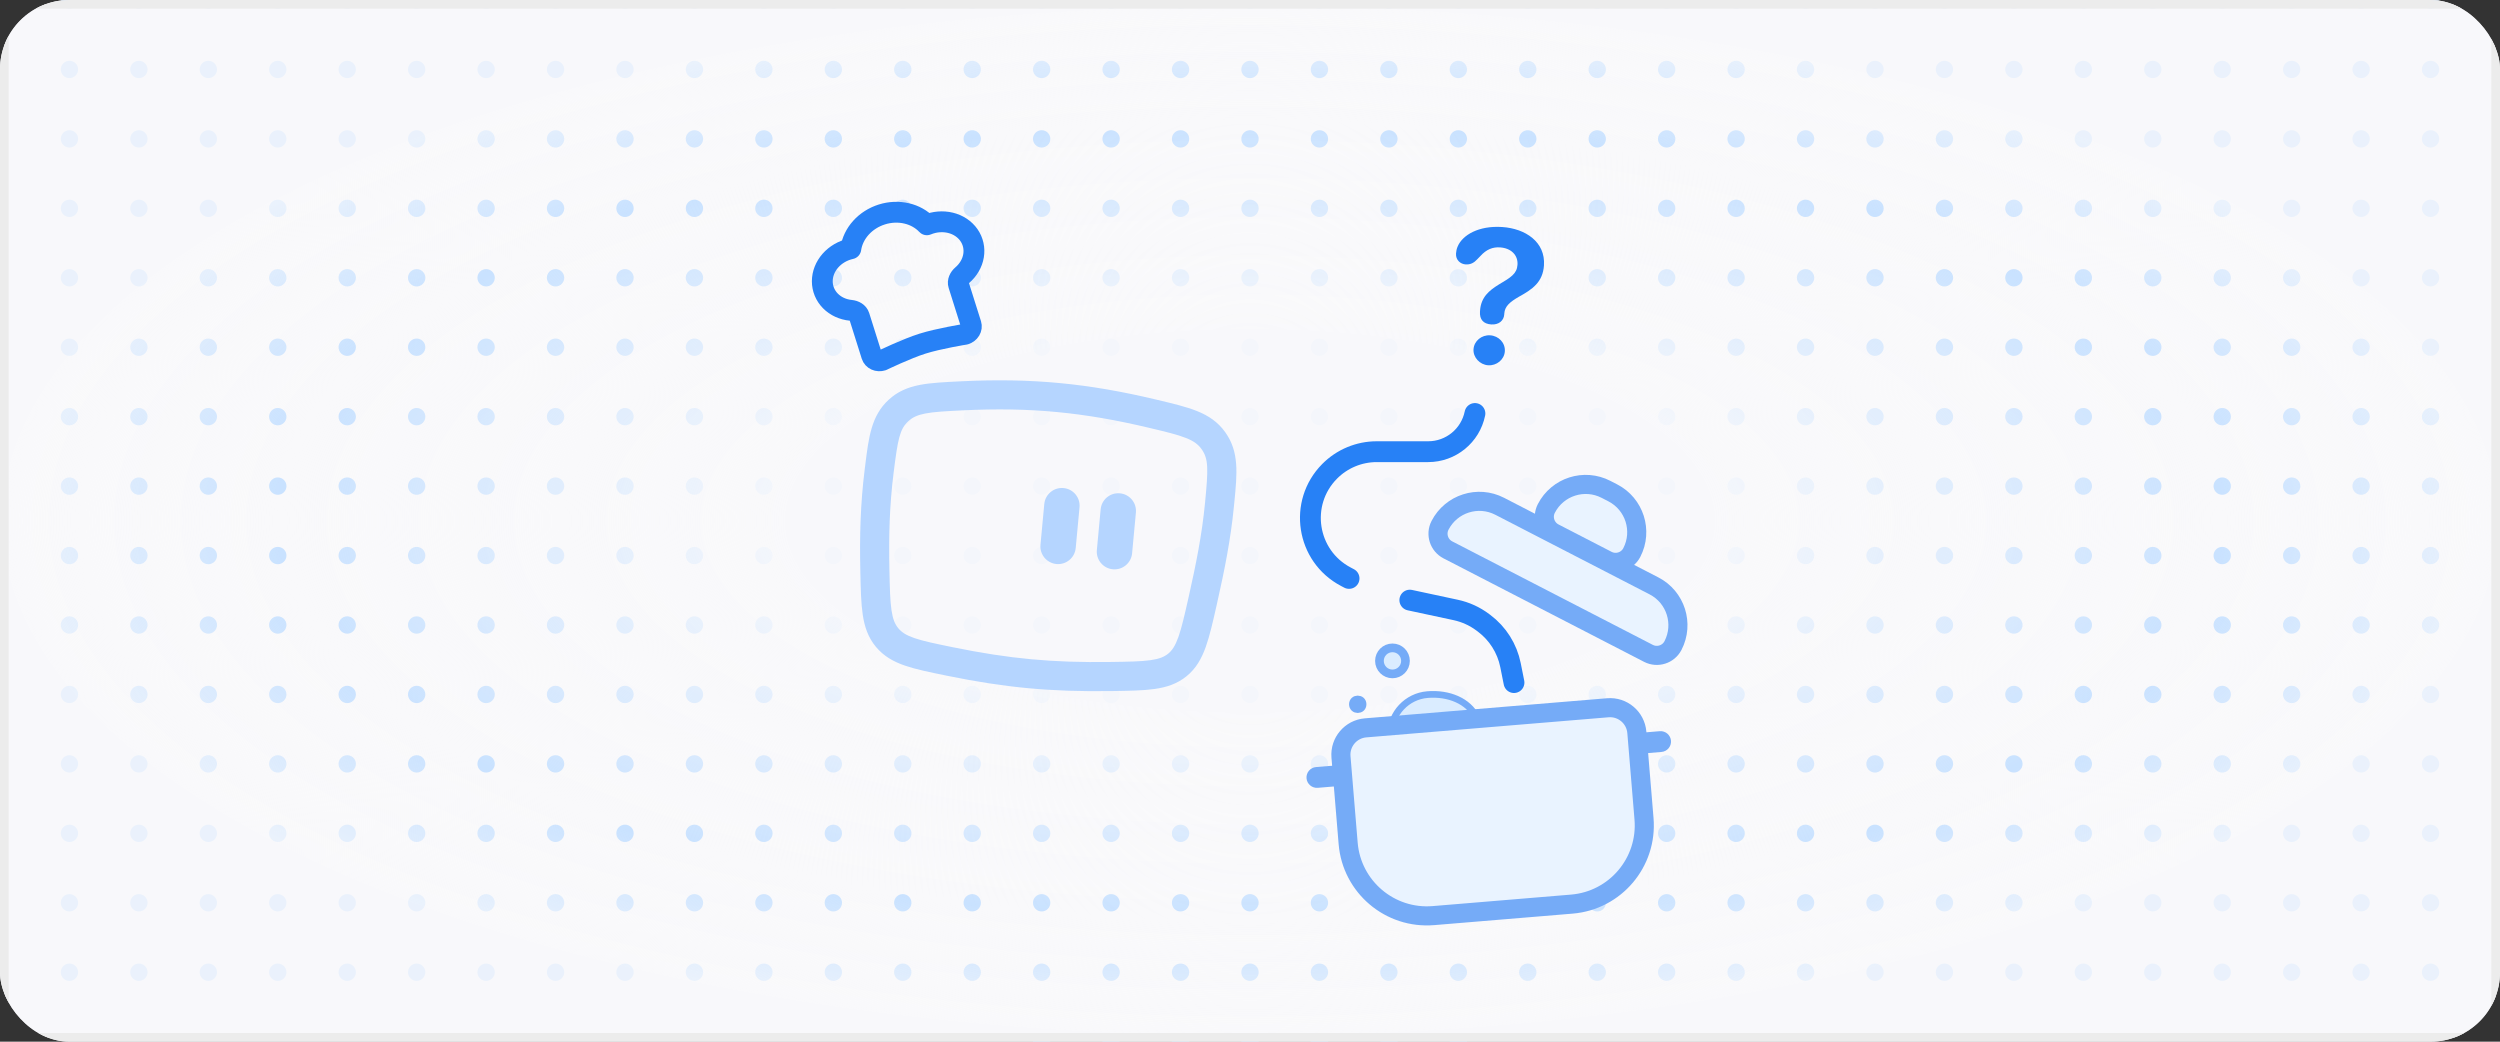 <svg width="288" height="120" viewBox="0 0 288 120" fill="none" xmlns="http://www.w3.org/2000/svg">
<rect x="0" y="0" width="288" height="120" fill="#333333" stroke="none"/>
<g clip-path="url(#clip0_182_8085)">
<rect width="288" height="120" rx="8" fill="#F9F9FB"/>
<circle cx="8" r="1" fill="#C9E2FF"/>
<circle cx="16" r="1" fill="#C9E2FF"/>
<circle cx="24" r="1" fill="#C9E2FF"/>
<circle cx="32" r="1" fill="#C9E2FF"/>
<circle cx="40" r="1" fill="#C9E2FF"/>
<circle cx="48" r="1" fill="#C9E2FF"/>
<circle cx="56" r="1" fill="#C9E2FF"/>
<circle cx="64" r="1" fill="#C9E2FF"/>
<circle cx="72" r="1" fill="#C9E2FF"/>
<circle cx="80" r="1" fill="#C9E2FF"/>
<circle cx="88" r="1" fill="#C9E2FF"/>
<circle cx="96" r="1" fill="#C9E2FF"/>
<circle cx="104" r="1" fill="#C9E2FF"/>
<circle cx="112" r="1" fill="#C9E2FF"/>
<circle cx="120" r="1" fill="#C9E2FF"/>
<circle cx="128" r="1" fill="#C9E2FF"/>
<circle cx="136" r="1" fill="#C9E2FF"/>
<circle cx="144" r="1" fill="#C9E2FF"/>
<circle cx="152" r="1" fill="#C9E2FF"/>
<circle cx="160" r="1" fill="#C9E2FF"/>
<circle cx="168" r="1" fill="#C9E2FF"/>
<circle cx="176" r="1" fill="#C9E2FF"/>
<circle cx="184" r="1" fill="#C9E2FF"/>
<circle cx="192" r="1" fill="#C9E2FF"/>
<circle cx="200" r="1" fill="#C9E2FF"/>
<circle cx="208" r="1" fill="#C9E2FF"/>
<circle cx="216" r="1" fill="#C9E2FF"/>
<circle cx="224" r="1" fill="#C9E2FF"/>
<circle cx="232" r="1" fill="#C9E2FF"/>
<circle cx="240" r="1" fill="#C9E2FF"/>
<circle cx="248" r="1" fill="#C9E2FF"/>
<circle cx="256" r="1" fill="#C9E2FF"/>
<circle cx="264" r="1" fill="#C9E2FF"/>
<circle cx="272" r="1" fill="#C9E2FF"/>
<circle cx="280" r="1" fill="#C9E2FF"/>
<circle cx="8" cy="8" r="1" fill="#C9E2FF"/>
<circle cx="16" cy="8" r="1" fill="#C9E2FF"/>
<circle cx="24" cy="8" r="1" fill="#C9E2FF"/>
<circle cx="32" cy="8" r="1" fill="#C9E2FF"/>
<circle cx="40" cy="8" r="1" fill="#C9E2FF"/>
<circle cx="48" cy="8" r="1" fill="#C9E2FF"/>
<circle cx="56" cy="8" r="1" fill="#C9E2FF"/>
<circle cx="64" cy="8" r="1" fill="#C9E2FF"/>
<circle cx="72" cy="8" r="1" fill="#C9E2FF"/>
<circle cx="80" cy="8" r="1" fill="#C9E2FF"/>
<circle cx="88" cy="8" r="1" fill="#C9E2FF"/>
<circle cx="96" cy="8" r="1" fill="#C9E2FF"/>
<circle cx="104" cy="8" r="1" fill="#C9E2FF"/>
<circle cx="112" cy="8" r="1" fill="#C9E2FF"/>
<circle cx="120" cy="8" r="1" fill="#C9E2FF"/>
<circle cx="128" cy="8" r="1" fill="#C9E2FF"/>
<circle cx="136" cy="8" r="1" fill="#C9E2FF"/>
<circle cx="144" cy="8" r="1" fill="#C9E2FF"/>
<circle cx="152" cy="8" r="1" fill="#C9E2FF"/>
<circle cx="160" cy="8" r="1" fill="#C9E2FF"/>
<circle cx="168" cy="8" r="1" fill="#C9E2FF"/>
<circle cx="176" cy="8" r="1" fill="#C9E2FF"/>
<circle cx="184" cy="8" r="1" fill="#C9E2FF"/>
<circle cx="192" cy="8" r="1" fill="#C9E2FF"/>
<circle cx="200" cy="8" r="1" fill="#C9E2FF"/>
<circle cx="208" cy="8" r="1" fill="#C9E2FF"/>
<circle cx="216" cy="8" r="1" fill="#C9E2FF"/>
<circle cx="224" cy="8" r="1" fill="#C9E2FF"/>
<circle cx="232" cy="8" r="1" fill="#C9E2FF"/>
<circle cx="240" cy="8" r="1" fill="#C9E2FF"/>
<circle cx="248" cy="8" r="1" fill="#C9E2FF"/>
<circle cx="256" cy="8" r="1" fill="#C9E2FF"/>
<circle cx="264" cy="8" r="1" fill="#C9E2FF"/>
<circle cx="272" cy="8" r="1" fill="#C9E2FF"/>
<circle cx="280" cy="8" r="1" fill="#C9E2FF"/>
<circle cx="8" cy="16" r="1" fill="#C9E2FF"/>
<circle cx="16" cy="16" r="1" fill="#C9E2FF"/>
<circle cx="24" cy="16" r="1" fill="#C9E2FF"/>
<circle cx="32" cy="16" r="1" fill="#C9E2FF"/>
<circle cx="40" cy="16" r="1" fill="#C9E2FF"/>
<circle cx="48" cy="16" r="1" fill="#C9E2FF"/>
<circle cx="56" cy="16" r="1" fill="#C9E2FF"/>
<circle cx="64" cy="16" r="1" fill="#C9E2FF"/>
<circle cx="72" cy="16" r="1" fill="#C9E2FF"/>
<circle cx="80" cy="16" r="1" fill="#C9E2FF"/>
<circle cx="88" cy="16" r="1" fill="#C9E2FF"/>
<circle cx="96" cy="16" r="1" fill="#C9E2FF"/>
<circle cx="104" cy="16" r="1" fill="#C9E2FF"/>
<circle cx="112" cy="16" r="1" fill="#C9E2FF"/>
<circle cx="120" cy="16" r="1" fill="#C9E2FF"/>
<circle cx="128" cy="16" r="1" fill="#C9E2FF"/>
<circle cx="136" cy="16" r="1" fill="#C9E2FF"/>
<circle cx="144" cy="16" r="1" fill="#C9E2FF"/>
<circle cx="152" cy="16" r="1" fill="#C9E2FF"/>
<circle cx="160" cy="16" r="1" fill="#C9E2FF"/>
<circle cx="168" cy="16" r="1" fill="#C9E2FF"/>
<circle cx="176" cy="16" r="1" fill="#C9E2FF"/>
<circle cx="184" cy="16" r="1" fill="#C9E2FF"/>
<circle cx="192" cy="16" r="1" fill="#C9E2FF"/>
<circle cx="200" cy="16" r="1" fill="#C9E2FF"/>
<circle cx="208" cy="16" r="1" fill="#C9E2FF"/>
<circle cx="216" cy="16" r="1" fill="#C9E2FF"/>
<circle cx="224" cy="16" r="1" fill="#C9E2FF"/>
<circle cx="232" cy="16" r="1" fill="#C9E2FF"/>
<circle cx="240" cy="16" r="1" fill="#C9E2FF"/>
<circle cx="248" cy="16" r="1" fill="#C9E2FF"/>
<circle cx="256" cy="16" r="1" fill="#C9E2FF"/>
<circle cx="264" cy="16" r="1" fill="#C9E2FF"/>
<circle cx="272" cy="16" r="1" fill="#C9E2FF"/>
<circle cx="280" cy="16" r="1" fill="#C9E2FF"/>
<circle cx="8" cy="24" r="1" fill="#C9E2FF"/>
<circle cx="16" cy="24" r="1" fill="#C9E2FF"/>
<circle cx="24" cy="24" r="1" fill="#C9E2FF"/>
<circle cx="32" cy="24" r="1" fill="#C9E2FF"/>
<circle cx="40" cy="24" r="1" fill="#C9E2FF"/>
<circle cx="48" cy="24" r="1" fill="#C9E2FF"/>
<circle cx="56" cy="24" r="1" fill="#C9E2FF"/>
<circle cx="64" cy="24" r="1" fill="#C9E2FF"/>
<circle cx="72" cy="24" r="1" fill="#C9E2FF"/>
<circle cx="80" cy="24" r="1" fill="#C9E2FF"/>
<circle cx="88" cy="24" r="1" fill="#C9E2FF"/>
<circle cx="96" cy="24" r="1" fill="#C9E2FF"/>
<circle cx="104" cy="24" r="1" fill="#C9E2FF"/>
<circle cx="112" cy="24" r="1" fill="#C9E2FF"/>
<circle cx="120" cy="24" r="1" fill="#C9E2FF"/>
<circle cx="128" cy="24" r="1" fill="#C9E2FF"/>
<circle cx="136" cy="24" r="1" fill="#C9E2FF"/>
<circle cx="144" cy="24" r="1" fill="#C9E2FF"/>
<circle cx="152" cy="24" r="1" fill="#C9E2FF"/>
<circle cx="160" cy="24" r="1" fill="#C9E2FF"/>
<circle cx="168" cy="24" r="1" fill="#C9E2FF"/>
<circle cx="176" cy="24" r="1" fill="#C9E2FF"/>
<circle cx="184" cy="24" r="1" fill="#C9E2FF"/>
<circle cx="192" cy="24" r="1" fill="#C9E2FF"/>
<circle cx="200" cy="24" r="1" fill="#C9E2FF"/>
<circle cx="208" cy="24" r="1" fill="#C9E2FF"/>
<circle cx="216" cy="24" r="1" fill="#C9E2FF"/>
<circle cx="224" cy="24" r="1" fill="#C9E2FF"/>
<circle cx="232" cy="24" r="1" fill="#C9E2FF"/>
<circle cx="240" cy="24" r="1" fill="#C9E2FF"/>
<circle cx="248" cy="24" r="1" fill="#C9E2FF"/>
<circle cx="256" cy="24" r="1" fill="#C9E2FF"/>
<circle cx="264" cy="24" r="1" fill="#C9E2FF"/>
<circle cx="272" cy="24" r="1" fill="#C9E2FF"/>
<circle cx="280" cy="24" r="1" fill="#C9E2FF"/>
<circle cx="8" cy="32" r="1" fill="#C9E2FF"/>
<circle cx="16" cy="32" r="1" fill="#C9E2FF"/>
<circle cx="24" cy="32" r="1" fill="#C9E2FF"/>
<circle cx="32" cy="32" r="1" fill="#C9E2FF"/>
<circle cx="40" cy="32" r="1" fill="#C9E2FF"/>
<circle cx="48" cy="32" r="1" fill="#C9E2FF"/>
<circle cx="56" cy="32" r="1" fill="#C9E2FF"/>
<circle cx="64" cy="32" r="1" fill="#C9E2FF"/>
<circle cx="72" cy="32" r="1" fill="#C9E2FF"/>
<circle cx="80" cy="32" r="1" fill="#C9E2FF"/>
<circle cx="88" cy="32" r="1" fill="#C9E2FF"/>
<circle cx="96" cy="32" r="1" fill="#C9E2FF"/>
<circle cx="104" cy="32" r="1" fill="#C9E2FF"/>
<circle cx="112" cy="32" r="1" fill="#C9E2FF"/>
<circle cx="120" cy="32" r="1" fill="#C9E2FF"/>
<circle cx="128" cy="32" r="1" fill="#C9E2FF"/>
<circle cx="136" cy="32" r="1" fill="#C9E2FF"/>
<circle cx="144" cy="32" r="1" fill="#C9E2FF"/>
<circle cx="152" cy="32" r="1" fill="#C9E2FF"/>
<circle cx="160" cy="32" r="1" fill="#C9E2FF"/>
<circle cx="168" cy="32" r="1" fill="#C9E2FF"/>
<circle cx="176" cy="32" r="1" fill="#C9E2FF"/>
<circle cx="184" cy="32" r="1" fill="#C9E2FF"/>
<circle cx="192" cy="32" r="1" fill="#C9E2FF"/>
<circle cx="200" cy="32" r="1" fill="#C9E2FF"/>
<circle cx="208" cy="32" r="1" fill="#C9E2FF"/>
<circle cx="216" cy="32" r="1" fill="#C9E2FF"/>
<circle cx="224" cy="32" r="1" fill="#C9E2FF"/>
<circle cx="232" cy="32" r="1" fill="#C9E2FF"/>
<circle cx="240" cy="32" r="1" fill="#C9E2FF"/>
<circle cx="248" cy="32" r="1" fill="#C9E2FF"/>
<circle cx="256" cy="32" r="1" fill="#C9E2FF"/>
<circle cx="264" cy="32" r="1" fill="#C9E2FF"/>
<circle cx="272" cy="32" r="1" fill="#C9E2FF"/>
<circle cx="280" cy="32" r="1" fill="#C9E2FF"/>
<circle cx="8" cy="40" r="1" fill="#C9E2FF"/>
<circle cx="16" cy="40" r="1" fill="#C9E2FF"/>
<circle cx="24" cy="40" r="1" fill="#C9E2FF"/>
<circle cx="32" cy="40" r="1" fill="#C9E2FF"/>
<circle cx="40" cy="40" r="1" fill="#C9E2FF"/>
<circle cx="48" cy="40" r="1" fill="#C9E2FF"/>
<circle cx="56" cy="40" r="1" fill="#C9E2FF"/>
<circle cx="64" cy="40" r="1" fill="#C9E2FF"/>
<circle cx="72" cy="40" r="1" fill="#C9E2FF"/>
<circle cx="80" cy="40" r="1" fill="#C9E2FF"/>
<circle cx="88" cy="40" r="1" fill="#C9E2FF"/>
<circle cx="96" cy="40" r="1" fill="#C9E2FF"/>
<circle cx="104" cy="40" r="1" fill="#C9E2FF"/>
<circle cx="112" cy="40" r="1" fill="#C9E2FF"/>
<circle cx="120" cy="40" r="1" fill="#C9E2FF"/>
<circle cx="128" cy="40" r="1" fill="#C9E2FF"/>
<circle cx="136" cy="40" r="1" fill="#C9E2FF"/>
<circle cx="144" cy="40" r="1" fill="#C9E2FF"/>
<circle cx="152" cy="40" r="1" fill="#C9E2FF"/>
<circle cx="160" cy="40" r="1" fill="#C9E2FF"/>
<circle cx="168" cy="40" r="1" fill="#C9E2FF"/>
<circle cx="176" cy="40" r="1" fill="#C9E2FF"/>
<circle cx="184" cy="40" r="1" fill="#C9E2FF"/>
<circle cx="192" cy="40" r="1" fill="#C9E2FF"/>
<circle cx="200" cy="40" r="1" fill="#C9E2FF"/>
<circle cx="208" cy="40" r="1" fill="#C9E2FF"/>
<circle cx="216" cy="40" r="1" fill="#C9E2FF"/>
<circle cx="224" cy="40" r="1" fill="#C9E2FF"/>
<circle cx="232" cy="40" r="1" fill="#C9E2FF"/>
<circle cx="240" cy="40" r="1" fill="#C9E2FF"/>
<circle cx="248" cy="40" r="1" fill="#C9E2FF"/>
<circle cx="256" cy="40" r="1" fill="#C9E2FF"/>
<circle cx="264" cy="40" r="1" fill="#C9E2FF"/>
<circle cx="272" cy="40" r="1" fill="#C9E2FF"/>
<circle cx="280" cy="40" r="1" fill="#C9E2FF"/>
<circle cx="8" cy="48" r="1" fill="#C9E2FF"/>
<circle cx="16" cy="48" r="1" fill="#C9E2FF"/>
<circle cx="24" cy="48" r="1" fill="#C9E2FF"/>
<circle cx="32" cy="48" r="1" fill="#C9E2FF"/>
<circle cx="40" cy="48" r="1" fill="#C9E2FF"/>
<circle cx="48" cy="48" r="1" fill="#C9E2FF"/>
<circle cx="56" cy="48" r="1" fill="#C9E2FF"/>
<circle cx="64" cy="48" r="1" fill="#C9E2FF"/>
<circle cx="72" cy="48" r="1" fill="#C9E2FF"/>
<circle cx="80" cy="48" r="1" fill="#C9E2FF"/>
<circle cx="88" cy="48" r="1" fill="#C9E2FF"/>
<circle cx="96" cy="48" r="1" fill="#C9E2FF"/>
<circle cx="104" cy="48" r="1" fill="#C9E2FF"/>
<circle cx="112" cy="48" r="1" fill="#C9E2FF"/>
<circle cx="120" cy="48" r="1" fill="#C9E2FF"/>
<circle cx="128" cy="48" r="1" fill="#C9E2FF"/>
<circle cx="136" cy="48" r="1" fill="#C9E2FF"/>
<circle cx="144" cy="48" r="1" fill="#C9E2FF"/>
<circle cx="152" cy="48" r="1" fill="#C9E2FF"/>
<circle cx="160" cy="48" r="1" fill="#C9E2FF"/>
<circle cx="168" cy="48" r="1" fill="#C9E2FF"/>
<circle cx="176" cy="48" r="1" fill="#C9E2FF"/>
<circle cx="184" cy="48" r="1" fill="#C9E2FF"/>
<circle cx="192" cy="48" r="1" fill="#C9E2FF"/>
<circle cx="200" cy="48" r="1" fill="#C9E2FF"/>
<circle cx="208" cy="48" r="1" fill="#C9E2FF"/>
<circle cx="216" cy="48" r="1" fill="#C9E2FF"/>
<circle cx="224" cy="48" r="1" fill="#C9E2FF"/>
<circle cx="232" cy="48" r="1" fill="#C9E2FF"/>
<circle cx="240" cy="48" r="1" fill="#C9E2FF"/>
<circle cx="248" cy="48" r="1" fill="#C9E2FF"/>
<circle cx="256" cy="48" r="1" fill="#C9E2FF"/>
<circle cx="264" cy="48" r="1" fill="#C9E2FF"/>
<circle cx="272" cy="48" r="1" fill="#C9E2FF"/>
<circle cx="280" cy="48" r="1" fill="#C9E2FF"/>
<circle cx="8" cy="56" r="1" fill="#C9E2FF"/>
<circle cx="16" cy="56" r="1" fill="#C9E2FF"/>
<circle cx="24" cy="56" r="1" fill="#C9E2FF"/>
<circle cx="32" cy="56" r="1" fill="#C9E2FF"/>
<circle cx="40" cy="56" r="1" fill="#C9E2FF"/>
<circle cx="48" cy="56" r="1" fill="#C9E2FF"/>
<circle cx="56" cy="56" r="1" fill="#C9E2FF"/>
<circle cx="64" cy="56" r="1" fill="#C9E2FF"/>
<circle cx="72" cy="56" r="1" fill="#C9E2FF"/>
<circle cx="80" cy="56" r="1" fill="#C9E2FF"/>
<circle cx="88" cy="56" r="1" fill="#C9E2FF"/>
<circle cx="96" cy="56" r="1" fill="#C9E2FF"/>
<circle cx="104" cy="56" r="1" fill="#C9E2FF"/>
<circle cx="112" cy="56" r="1" fill="#C9E2FF"/>
<circle cx="120" cy="56" r="1" fill="#C9E2FF"/>
<circle cx="128" cy="56" r="1" fill="#C9E2FF"/>
<circle cx="136" cy="56" r="1" fill="#C9E2FF"/>
<circle cx="144" cy="56" r="1" fill="#C9E2FF"/>
<circle cx="152" cy="56" r="1" fill="#C9E2FF"/>
<circle cx="160" cy="56" r="1" fill="#C9E2FF"/>
<circle cx="168" cy="56" r="1" fill="#C9E2FF"/>
<circle cx="176" cy="56" r="1" fill="#C9E2FF"/>
<circle cx="184" cy="56" r="1" fill="#C9E2FF"/>
<circle cx="192" cy="56" r="1" fill="#C9E2FF"/>
<circle cx="200" cy="56" r="1" fill="#C9E2FF"/>
<circle cx="208" cy="56" r="1" fill="#C9E2FF"/>
<circle cx="216" cy="56" r="1" fill="#C9E2FF"/>
<circle cx="224" cy="56" r="1" fill="#C9E2FF"/>
<circle cx="232" cy="56" r="1" fill="#C9E2FF"/>
<circle cx="240" cy="56" r="1" fill="#C9E2FF"/>
<circle cx="248" cy="56" r="1" fill="#C9E2FF"/>
<circle cx="256" cy="56" r="1" fill="#C9E2FF"/>
<circle cx="264" cy="56" r="1" fill="#C9E2FF"/>
<circle cx="272" cy="56" r="1" fill="#C9E2FF"/>
<circle cx="280" cy="56" r="1" fill="#C9E2FF"/>
<circle cx="8" cy="64" r="1" fill="#C9E2FF"/>
<circle cx="16" cy="64" r="1" fill="#C9E2FF"/>
<circle cx="24" cy="64" r="1" fill="#C9E2FF"/>
<circle cx="32" cy="64" r="1" fill="#C9E2FF"/>
<circle cx="40" cy="64" r="1" fill="#C9E2FF"/>
<circle cx="48" cy="64" r="1" fill="#C9E2FF"/>
<circle cx="56" cy="64" r="1" fill="#C9E2FF"/>
<circle cx="64" cy="64" r="1" fill="#C9E2FF"/>
<circle cx="72" cy="64" r="1" fill="#C9E2FF"/>
<circle cx="80" cy="64" r="1" fill="#C9E2FF"/>
<circle cx="88" cy="64" r="1" fill="#C9E2FF"/>
<circle cx="96" cy="64" r="1" fill="#C9E2FF"/>
<circle cx="104" cy="64" r="1" fill="#C9E2FF"/>
<circle cx="112" cy="64" r="1" fill="#C9E2FF"/>
<circle cx="120" cy="64" r="1" fill="#C9E2FF"/>
<circle cx="128" cy="64" r="1" fill="#C9E2FF"/>
<circle cx="136" cy="64" r="1" fill="#C9E2FF"/>
<circle cx="144" cy="64" r="1" fill="#C9E2FF"/>
<circle cx="152" cy="64" r="1" fill="#C9E2FF"/>
<circle cx="160" cy="64" r="1" fill="#C9E2FF"/>
<circle cx="168" cy="64" r="1" fill="#C9E2FF"/>
<circle cx="176" cy="64" r="1" fill="#C9E2FF"/>
<circle cx="184" cy="64" r="1" fill="#C9E2FF"/>
<circle cx="192" cy="64" r="1" fill="#C9E2FF"/>
<circle cx="200" cy="64" r="1" fill="#C9E2FF"/>
<circle cx="208" cy="64" r="1" fill="#C9E2FF"/>
<circle cx="216" cy="64" r="1" fill="#C9E2FF"/>
<circle cx="224" cy="64" r="1" fill="#C9E2FF"/>
<circle cx="232" cy="64" r="1" fill="#C9E2FF"/>
<circle cx="240" cy="64" r="1" fill="#C9E2FF"/>
<circle cx="248" cy="64" r="1" fill="#C9E2FF"/>
<circle cx="256" cy="64" r="1" fill="#C9E2FF"/>
<circle cx="264" cy="64" r="1" fill="#C9E2FF"/>
<circle cx="272" cy="64" r="1" fill="#C9E2FF"/>
<circle cx="280" cy="64" r="1" fill="#C9E2FF"/>
<circle cx="8" cy="72" r="1" fill="#C9E2FF"/>
<circle cx="16" cy="72" r="1" fill="#C9E2FF"/>
<circle cx="24" cy="72" r="1" fill="#C9E2FF"/>
<circle cx="32" cy="72" r="1" fill="#C9E2FF"/>
<circle cx="40" cy="72" r="1" fill="#C9E2FF"/>
<circle cx="48" cy="72" r="1" fill="#C9E2FF"/>
<circle cx="56" cy="72" r="1" fill="#C9E2FF"/>
<circle cx="64" cy="72" r="1" fill="#C9E2FF"/>
<circle cx="72" cy="72" r="1" fill="#C9E2FF"/>
<circle cx="80" cy="72" r="1" fill="#C9E2FF"/>
<circle cx="88" cy="72" r="1" fill="#C9E2FF"/>
<circle cx="96" cy="72" r="1" fill="#C9E2FF"/>
<circle cx="104" cy="72" r="1" fill="#C9E2FF"/>
<circle cx="112" cy="72" r="1" fill="#C9E2FF"/>
<circle cx="120" cy="72" r="1" fill="#C9E2FF"/>
<circle cx="128" cy="72" r="1" fill="#C9E2FF"/>
<circle cx="136" cy="72" r="1" fill="#C9E2FF"/>
<circle cx="144" cy="72" r="1" fill="#C9E2FF"/>
<circle cx="152" cy="72" r="1" fill="#C9E2FF"/>
<circle cx="160" cy="72" r="1" fill="#C9E2FF"/>
<circle cx="168" cy="72" r="1" fill="#C9E2FF"/>
<circle cx="176" cy="72" r="1" fill="#C9E2FF"/>
<circle cx="184" cy="72" r="1" fill="#C9E2FF"/>
<circle cx="192" cy="72" r="1" fill="#C9E2FF"/>
<circle cx="200" cy="72" r="1" fill="#C9E2FF"/>
<circle cx="208" cy="72" r="1" fill="#C9E2FF"/>
<circle cx="216" cy="72" r="1" fill="#C9E2FF"/>
<circle cx="224" cy="72" r="1" fill="#C9E2FF"/>
<circle cx="232" cy="72" r="1" fill="#C9E2FF"/>
<circle cx="240" cy="72" r="1" fill="#C9E2FF"/>
<circle cx="248" cy="72" r="1" fill="#C9E2FF"/>
<circle cx="256" cy="72" r="1" fill="#C9E2FF"/>
<circle cx="264" cy="72" r="1" fill="#C9E2FF"/>
<circle cx="272" cy="72" r="1" fill="#C9E2FF"/>
<circle cx="280" cy="72" r="1" fill="#C9E2FF"/>
<circle cx="8" cy="80" r="1" fill="#C9E2FF"/>
<circle cx="16" cy="80" r="1" fill="#C9E2FF"/>
<circle cx="24" cy="80" r="1" fill="#C9E2FF"/>
<circle cx="32" cy="80" r="1" fill="#C9E2FF"/>
<circle cx="40" cy="80" r="1" fill="#C9E2FF"/>
<circle cx="48" cy="80" r="1" fill="#C9E2FF"/>
<circle cx="56" cy="80" r="1" fill="#C9E2FF"/>
<circle cx="64" cy="80" r="1" fill="#C9E2FF"/>
<circle cx="72" cy="80" r="1" fill="#C9E2FF"/>
<circle cx="80" cy="80" r="1" fill="#C9E2FF"/>
<circle cx="88" cy="80" r="1" fill="#C9E2FF"/>
<circle cx="96" cy="80" r="1" fill="#C9E2FF"/>
<circle cx="104" cy="80" r="1" fill="#C9E2FF"/>
<circle cx="112" cy="80" r="1" fill="#C9E2FF"/>
<circle cx="120" cy="80" r="1" fill="#C9E2FF"/>
<circle cx="128" cy="80" r="1" fill="#C9E2FF"/>
<circle cx="136" cy="80" r="1" fill="#C9E2FF"/>
<circle cx="144" cy="80" r="1" fill="#C9E2FF"/>
<circle cx="152" cy="80" r="1" fill="#C9E2FF"/>
<circle cx="160" cy="80" r="1" fill="#C9E2FF"/>
<circle cx="168" cy="80" r="1" fill="#C9E2FF"/>
<circle cx="176" cy="80" r="1" fill="#C9E2FF"/>
<circle cx="184" cy="80" r="1" fill="#C9E2FF"/>
<circle cx="192" cy="80" r="1" fill="#C9E2FF"/>
<circle cx="200" cy="80" r="1" fill="#C9E2FF"/>
<circle cx="208" cy="80" r="1" fill="#C9E2FF"/>
<circle cx="216" cy="80" r="1" fill="#C9E2FF"/>
<circle cx="224" cy="80" r="1" fill="#C9E2FF"/>
<circle cx="232" cy="80" r="1" fill="#C9E2FF"/>
<circle cx="240" cy="80" r="1" fill="#C9E2FF"/>
<circle cx="248" cy="80" r="1" fill="#C9E2FF"/>
<circle cx="256" cy="80" r="1" fill="#C9E2FF"/>
<circle cx="264" cy="80" r="1" fill="#C9E2FF"/>
<circle cx="272" cy="80" r="1" fill="#C9E2FF"/>
<circle cx="280" cy="80" r="1" fill="#C9E2FF"/>
<circle cx="8" cy="88" r="1" fill="#C9E2FF"/>
<circle cx="16" cy="88" r="1" fill="#C9E2FF"/>
<circle cx="24" cy="88" r="1" fill="#C9E2FF"/>
<circle cx="32" cy="88" r="1" fill="#C9E2FF"/>
<circle cx="40" cy="88" r="1" fill="#C9E2FF"/>
<circle cx="48" cy="88" r="1" fill="#C9E2FF"/>
<circle cx="56" cy="88" r="1" fill="#C9E2FF"/>
<circle cx="64" cy="88" r="1" fill="#C9E2FF"/>
<circle cx="72" cy="88" r="1" fill="#C9E2FF"/>
<circle cx="80" cy="88" r="1" fill="#C9E2FF"/>
<circle cx="88" cy="88" r="1" fill="#C9E2FF"/>
<circle cx="96" cy="88" r="1" fill="#C9E2FF"/>
<circle cx="104" cy="88" r="1" fill="#C9E2FF"/>
<circle cx="112" cy="88" r="1" fill="#C9E2FF"/>
<circle cx="120" cy="88" r="1" fill="#C9E2FF"/>
<circle cx="128" cy="88" r="1" fill="#C9E2FF"/>
<circle cx="136" cy="88" r="1" fill="#C9E2FF"/>
<circle cx="144" cy="88" r="1" fill="#C9E2FF"/>
<circle cx="152" cy="88" r="1" fill="#C9E2FF"/>
<circle cx="160" cy="88" r="1" fill="#C9E2FF"/>
<circle cx="168" cy="88" r="1" fill="#C9E2FF"/>
<circle cx="176" cy="88" r="1" fill="#C9E2FF"/>
<circle cx="184" cy="88" r="1" fill="#C9E2FF"/>
<circle cx="192" cy="88" r="1" fill="#C9E2FF"/>
<circle cx="200" cy="88" r="1" fill="#C9E2FF"/>
<circle cx="208" cy="88" r="1" fill="#C9E2FF"/>
<circle cx="216" cy="88" r="1" fill="#C9E2FF"/>
<circle cx="224" cy="88" r="1" fill="#C9E2FF"/>
<circle cx="232" cy="88" r="1" fill="#C9E2FF"/>
<circle cx="240" cy="88" r="1" fill="#C9E2FF"/>
<circle cx="248" cy="88" r="1" fill="#C9E2FF"/>
<circle cx="256" cy="88" r="1" fill="#C9E2FF"/>
<circle cx="264" cy="88" r="1" fill="#C9E2FF"/>
<circle cx="272" cy="88" r="1" fill="#C9E2FF"/>
<circle cx="280" cy="88" r="1" fill="#C9E2FF"/>
<circle cx="8" cy="96" r="1" fill="#C9E2FF"/>
<circle cx="16" cy="96" r="1" fill="#C9E2FF"/>
<circle cx="24" cy="96" r="1" fill="#C9E2FF"/>
<circle cx="32" cy="96" r="1" fill="#C9E2FF"/>
<circle cx="40" cy="96" r="1" fill="#C9E2FF"/>
<circle cx="48" cy="96" r="1" fill="#C9E2FF"/>
<circle cx="56" cy="96" r="1" fill="#C9E2FF"/>
<circle cx="64" cy="96" r="1" fill="#C9E2FF"/>
<circle cx="72" cy="96" r="1" fill="#C9E2FF"/>
<circle cx="80" cy="96" r="1" fill="#C9E2FF"/>
<circle cx="88" cy="96" r="1" fill="#C9E2FF"/>
<circle cx="96" cy="96" r="1" fill="#C9E2FF"/>
<circle cx="104" cy="96" r="1" fill="#C9E2FF"/>
<circle cx="112" cy="96" r="1" fill="#C9E2FF"/>
<circle cx="120" cy="96" r="1" fill="#C9E2FF"/>
<circle cx="128" cy="96" r="1" fill="#C9E2FF"/>
<circle cx="136" cy="96" r="1" fill="#C9E2FF"/>
<circle cx="144" cy="96" r="1" fill="#C9E2FF"/>
<circle cx="152" cy="96" r="1" fill="#C9E2FF"/>
<circle cx="160" cy="96" r="1" fill="#C9E2FF"/>
<circle cx="168" cy="96" r="1" fill="#C9E2FF"/>
<circle cx="176" cy="96" r="1" fill="#C9E2FF"/>
<circle cx="184" cy="96" r="1" fill="#C9E2FF"/>
<circle cx="192" cy="96" r="1" fill="#C9E2FF"/>
<circle cx="200" cy="96" r="1" fill="#C9E2FF"/>
<circle cx="208" cy="96" r="1" fill="#C9E2FF"/>
<circle cx="216" cy="96" r="1" fill="#C9E2FF"/>
<circle cx="224" cy="96" r="1" fill="#C9E2FF"/>
<circle cx="232" cy="96" r="1" fill="#C9E2FF"/>
<circle cx="240" cy="96" r="1" fill="#C9E2FF"/>
<circle cx="248" cy="96" r="1" fill="#C9E2FF"/>
<circle cx="256" cy="96" r="1" fill="#C9E2FF"/>
<circle cx="264" cy="96" r="1" fill="#C9E2FF"/>
<circle cx="272" cy="96" r="1" fill="#C9E2FF"/>
<circle cx="280" cy="96" r="1" fill="#C9E2FF"/>
<circle cx="8" cy="104" r="1" fill="#C9E2FF"/>
<circle cx="16" cy="104" r="1" fill="#C9E2FF"/>
<circle cx="24" cy="104" r="1" fill="#C9E2FF"/>
<circle cx="32" cy="104" r="1" fill="#C9E2FF"/>
<circle cx="40" cy="104" r="1" fill="#C9E2FF"/>
<circle cx="48" cy="104" r="1" fill="#C9E2FF"/>
<circle cx="56" cy="104" r="1" fill="#C9E2FF"/>
<circle cx="64" cy="104" r="1" fill="#C9E2FF"/>
<circle cx="72" cy="104" r="1" fill="#C9E2FF"/>
<circle cx="80" cy="104" r="1" fill="#C9E2FF"/>
<circle cx="88" cy="104" r="1" fill="#C9E2FF"/>
<circle cx="96" cy="104" r="1" fill="#C9E2FF"/>
<circle cx="104" cy="104" r="1" fill="#C9E2FF"/>
<circle cx="112" cy="104" r="1" fill="#C9E2FF"/>
<circle cx="120" cy="104" r="1" fill="#C9E2FF"/>
<circle cx="128" cy="104" r="1" fill="#C9E2FF"/>
<circle cx="136" cy="104" r="1" fill="#C9E2FF"/>
<circle cx="144" cy="104" r="1" fill="#C9E2FF"/>
<circle cx="152" cy="104" r="1" fill="#C9E2FF"/>
<circle cx="160" cy="104" r="1" fill="#C9E2FF"/>
<circle cx="168" cy="104" r="1" fill="#C9E2FF"/>
<circle cx="176" cy="104" r="1" fill="#C9E2FF"/>
<circle cx="184" cy="104" r="1" fill="#C9E2FF"/>
<circle cx="192" cy="104" r="1" fill="#C9E2FF"/>
<circle cx="200" cy="104" r="1" fill="#C9E2FF"/>
<circle cx="208" cy="104" r="1" fill="#C9E2FF"/>
<circle cx="216" cy="104" r="1" fill="#C9E2FF"/>
<circle cx="224" cy="104" r="1" fill="#C9E2FF"/>
<circle cx="232" cy="104" r="1" fill="#C9E2FF"/>
<circle cx="240" cy="104" r="1" fill="#C9E2FF"/>
<circle cx="248" cy="104" r="1" fill="#C9E2FF"/>
<circle cx="256" cy="104" r="1" fill="#C9E2FF"/>
<circle cx="264" cy="104" r="1" fill="#C9E2FF"/>
<circle cx="272" cy="104" r="1" fill="#C9E2FF"/>
<circle cx="280" cy="104" r="1" fill="#C9E2FF"/>
<circle cx="8" cy="112" r="1" fill="#C9E2FF"/>
<circle cx="16" cy="112" r="1" fill="#C9E2FF"/>
<circle cx="24" cy="112" r="1" fill="#C9E2FF"/>
<circle cx="32" cy="112" r="1" fill="#C9E2FF"/>
<circle cx="40" cy="112" r="1" fill="#C9E2FF"/>
<circle cx="48" cy="112" r="1" fill="#C9E2FF"/>
<circle cx="56" cy="112" r="1" fill="#C9E2FF"/>
<circle cx="64" cy="112" r="1" fill="#C9E2FF"/>
<circle cx="72" cy="112" r="1" fill="#C9E2FF"/>
<circle cx="80" cy="112" r="1" fill="#C9E2FF"/>
<circle cx="88" cy="112" r="1" fill="#C9E2FF"/>
<circle cx="96" cy="112" r="1" fill="#C9E2FF"/>
<circle cx="104" cy="112" r="1" fill="#C9E2FF"/>
<circle cx="112" cy="112" r="1" fill="#C9E2FF"/>
<circle cx="120" cy="112" r="1" fill="#C9E2FF"/>
<circle cx="128" cy="112" r="1" fill="#C9E2FF"/>
<circle cx="136" cy="112" r="1" fill="#C9E2FF"/>
<circle cx="144" cy="112" r="1" fill="#C9E2FF"/>
<circle cx="152" cy="112" r="1" fill="#C9E2FF"/>
<circle cx="160" cy="112" r="1" fill="#C9E2FF"/>
<circle cx="168" cy="112" r="1" fill="#C9E2FF"/>
<circle cx="176" cy="112" r="1" fill="#C9E2FF"/>
<circle cx="184" cy="112" r="1" fill="#C9E2FF"/>
<circle cx="192" cy="112" r="1" fill="#C9E2FF"/>
<circle cx="200" cy="112" r="1" fill="#C9E2FF"/>
<circle cx="208" cy="112" r="1" fill="#C9E2FF"/>
<circle cx="216" cy="112" r="1" fill="#C9E2FF"/>
<circle cx="224" cy="112" r="1" fill="#C9E2FF"/>
<circle cx="232" cy="112" r="1" fill="#C9E2FF"/>
<circle cx="240" cy="112" r="1" fill="#C9E2FF"/>
<circle cx="248" cy="112" r="1" fill="#C9E2FF"/>
<circle cx="256" cy="112" r="1" fill="#C9E2FF"/>
<circle cx="264" cy="112" r="1" fill="#C9E2FF"/>
<circle cx="272" cy="112" r="1" fill="#C9E2FF"/>
<circle cx="280" cy="112" r="1" fill="#C9E2FF"/>
<circle cx="120" cy="120" r="1" fill="#C9E2FF"/>
<circle cx="128" cy="120" r="1" fill="#C9E2FF"/>
<circle cx="136" cy="120" r="1" fill="#C9E2FF"/>
<circle cx="144" cy="120" r="1" fill="#C9E2FF"/>
<circle cx="152" cy="120" r="1" fill="#C9E2FF"/>
<circle cx="160" cy="120" r="1" fill="#C9E2FF"/>
<circle cx="168" cy="120" r="1" fill="#C9E2FF"/>
<rect x="0.5" y="0.5" width="287" height="119" fill="url(#paint0_radial_182_8085)" stroke="#ECECEC"/>
<path d="M120.301 58.064C120.405 56.943 121.399 56.119 122.52 56.224C123.642 56.328 124.466 57.322 124.361 58.443L123.923 63.135C123.818 64.256 122.825 65.08 121.703 64.976C120.582 64.871 119.758 63.877 119.863 62.756L120.301 58.064Z" fill="#B5D5FF"/>
<path d="M126.796 58.67C126.901 57.549 127.894 56.725 129.015 56.83C130.137 56.935 130.961 57.928 130.856 59.05L130.418 63.741C130.313 64.863 129.32 65.687 128.198 65.582C127.077 65.477 126.253 64.484 126.358 63.362L126.796 58.67Z" fill="#B5D5FF"/>
<path fill-rule="evenodd" clip-rule="evenodd" d="M132.355 49.281C124.895 47.508 118.736 46.891 110.903 47.273C108.923 47.37 107.613 47.438 106.6 47.634C105.661 47.816 105.112 48.086 104.637 48.526C103.654 49.438 103.431 50.552 102.944 54.466C102.464 58.312 102.378 61.791 102.462 65.723C102.507 67.817 102.541 69.232 102.703 70.32C102.858 71.352 103.108 71.922 103.486 72.376C103.868 72.834 104.38 73.18 105.348 73.511C106.372 73.863 107.732 74.144 109.754 74.558C116.293 75.895 121.238 76.353 127.935 76.259C130.023 76.229 131.434 76.206 132.521 76.054C133.553 75.909 134.124 75.667 134.577 75.299C135.021 74.939 135.382 74.419 135.751 73.385C136.135 72.306 136.463 70.862 136.94 68.74C137.791 64.954 138.461 61.622 138.819 57.937C139.202 53.996 139.226 52.867 138.422 51.743C138.034 51.2 137.536 50.82 136.627 50.458C135.646 50.066 134.336 49.751 132.355 49.281ZM110.74 43.924C118.899 43.526 125.374 44.176 133.13 46.018L133.244 46.045C135.08 46.482 136.632 46.85 137.869 47.343C139.204 47.875 140.295 48.596 141.15 49.794C142.765 52.054 142.522 54.534 142.198 57.828C142.184 57.971 142.17 58.115 142.156 58.261C141.778 62.157 141.071 65.652 140.211 69.476L140.188 69.577C139.74 71.572 139.37 73.217 138.909 74.51C138.425 75.87 137.784 77.014 136.69 77.902C135.606 78.782 134.384 79.178 132.987 79.374C131.667 79.559 130.044 79.582 128.088 79.61L127.982 79.611C121.047 79.709 115.861 79.229 109.082 77.843L108.977 77.821C107.087 77.435 105.513 77.113 104.26 76.683C102.929 76.226 101.811 75.602 100.912 74.524C100.01 73.443 99.597 72.219 99.387 70.815C99.189 69.491 99.154 67.862 99.112 65.901L99.11 65.794C99.023 61.763 99.111 58.111 99.616 54.051C99.635 53.904 99.653 53.758 99.671 53.614C100.074 50.352 100.376 47.905 102.357 46.068C103.408 45.093 104.587 44.608 105.963 44.342C107.239 44.095 108.79 44.02 110.626 43.93C110.664 43.928 110.702 43.926 110.74 43.924Z" fill="#B5D5FF"/>
<path d="M172.763 58.323C170.26 57.031 167.184 58.014 165.893 60.517C165.361 61.547 165.765 62.814 166.796 63.346L189.902 75.267C190.933 75.799 192.199 75.394 192.731 74.364C194.022 71.86 193.04 68.784 190.537 67.493L172.763 58.323Z" fill="#E9F3FF" stroke="#75ABF7" stroke-width="2.2"/>
<path d="M185.011 56.374C182.508 55.083 179.432 56.065 178.141 58.568C177.609 59.599 178.013 60.866 179.044 61.398L185.156 64.551C186.187 65.083 187.454 64.678 187.986 63.648C189.277 61.145 188.295 58.068 185.792 56.777L185.011 56.374Z" fill="#E9F3FF" stroke="#75ABF7" stroke-width="2.2"/>
<path d="M171.793 37.376C172.675 37.435 173.242 36.922 173.288 36.235C173.291 36.196 173.293 36.157 173.296 36.117C173.351 35.294 173.916 34.8 174.983 34.182C176.517 33.34 177.734 32.515 177.865 30.574C178.047 27.867 175.727 26.332 173.06 26.153C170.354 25.971 168.487 27.067 167.925 28.388C167.809 28.656 167.751 28.928 167.733 29.203C167.681 29.968 168.262 30.42 168.83 30.459C169.419 30.498 169.808 30.268 170.169 29.879L170.529 29.509C171.232 28.729 171.96 28.443 172.804 28.5C174.078 28.585 174.891 29.389 174.816 30.507C174.746 31.546 174.028 31.971 172.653 32.784C171.564 33.46 170.606 34.223 170.501 35.792C170.499 35.811 170.495 35.87 170.494 35.89C170.432 36.812 170.891 37.315 171.793 37.376ZM171.437 42.08C172.398 42.145 173.293 41.437 173.357 40.475C173.423 39.495 172.65 38.694 171.669 38.628C170.689 38.562 169.813 39.272 169.749 40.233C169.686 41.174 170.476 42.015 171.437 42.08Z" fill="#2781F6"/>
<path d="M169.912 47.634V47.634C169.39 50.195 167.138 52.034 164.525 52.034L158.601 52.034C156.56 52.034 154.604 52.85 153.169 54.301V54.301C149.559 57.95 150.5 64.049 155.042 66.439L155.412 66.634" stroke="#2781F6" stroke-width="2.4" stroke-linecap="round"/>
<path d="M162.412 69.134L167.694 70.266C168.826 70.509 169.892 70.994 170.818 71.689L170.967 71.8C172.542 72.981 173.626 74.701 174.012 76.631L174.412 78.634" stroke="#2781F6" stroke-width="2.4" stroke-linecap="round"/>
<path d="M170.062 82.587L170.248 82.959L170.604 82.745C171.725 82.073 173.145 82.109 174.325 82.609C175.517 83.114 176.351 84.037 176.432 85.023C176.601 87.065 174.693 88.952 171.82 89.189L160.377 90.135C159.126 90.238 158.09 90.012 157.361 89.568C156.642 89.129 156.211 88.473 156.144 87.658C156.088 86.98 156.222 86.175 156.72 85.604C157.2 85.055 158.096 84.636 159.761 84.874L160.192 84.935L160.201 84.501C160.248 82.193 162.066 80.214 164.443 80.018C166.921 79.813 169.156 80.775 170.062 82.587Z" fill="#DAECFF" stroke="#75ABF7" stroke-width="0.769"/>
<circle cx="160.412" cy="76.134" r="1.5" fill="#DAECFF" stroke="#75ABF7"/>
<circle cx="156.412" cy="81.134" r="0.5" fill="#DAECFF" stroke="#75ABF7"/>
<path d="M157.314 83.85C155.608 83.992 154.34 85.49 154.481 87.196L155.308 97.162C155.724 102.17 160.121 105.893 165.13 105.478L181.075 104.154C186.084 103.739 189.807 99.341 189.391 94.333L188.564 84.367C188.423 82.661 186.925 81.392 185.218 81.534L157.314 83.85Z" fill="#E9F3FF" stroke="#75ABF7" stroke-width="2.2"/>
<path d="M188.412 84.465L191.203 84.233C191.863 84.179 192.443 84.67 192.498 85.33C192.552 85.991 192.061 86.57 191.401 86.625L188.61 86.856L188.412 84.465Z" fill="#75ABF7"/>
<path d="M150.511 89.66C150.457 89 150.948 88.42 151.608 88.365L155.395 88.051L155.593 90.443L151.806 90.757C151.146 90.812 150.566 90.321 150.511 89.66Z" fill="#75ABF7"/>
<path d="M111.178 38.509C111.431 38.43 111.646 38.264 111.774 38.048C111.903 37.832 111.935 37.584 111.864 37.359L111.147 35.085L110.431 32.81C110.308 32.422 110.506 31.998 110.845 31.707C111.548 31.106 112.011 30.312 112.152 29.465C112.294 28.618 112.104 27.773 111.618 27.078C111.131 26.383 110.379 25.883 109.493 25.667C108.607 25.451 107.645 25.532 106.777 25.897C106.168 25.25 105.352 24.792 104.429 24.581C103.506 24.369 102.518 24.413 101.586 24.707C100.654 25 99.819 25.531 99.184 26.233C98.55 26.936 98.143 27.779 98.015 28.658C97.096 28.858 96.261 29.343 95.66 30.027C95.059 30.712 94.729 31.553 94.729 32.401C94.728 33.248 95.058 34.049 95.659 34.662C96.26 35.275 97.093 35.66 98.013 35.75C98.458 35.795 98.863 36.029 98.985 36.417L100.419 40.966C100.49 41.191 100.659 41.376 100.888 41.479C101.117 41.582 101.388 41.595 101.641 41.515C101.641 41.515 104.404 40.177 106.275 39.587C108.147 38.997 111.178 38.509 111.178 38.509Z" stroke="#2781F6" stroke-width="2.4" stroke-linecap="round" stroke-linejoin="round"/>
</g>
<defs>
<radialGradient id="paint0_radial_182_8085" cx="0" cy="0" r="1" gradientUnits="userSpaceOnUse" gradientTransform="translate(144 60) rotate(90) scale(60 144)">
<stop offset="0.369" stop-color="#F9F9FB" stop-opacity="0.9"/>
<stop offset="0.77" stop-color="#F9F9FB" stop-opacity="0"/>
<stop offset="0.99" stop-color="#F9F9FB" stop-opacity="0.7"/>
</radialGradient>
<clipPath id="clip0_182_8085">
<rect width="288" height="120" rx="8" fill="white"/>
</clipPath>
</defs>
</svg>
